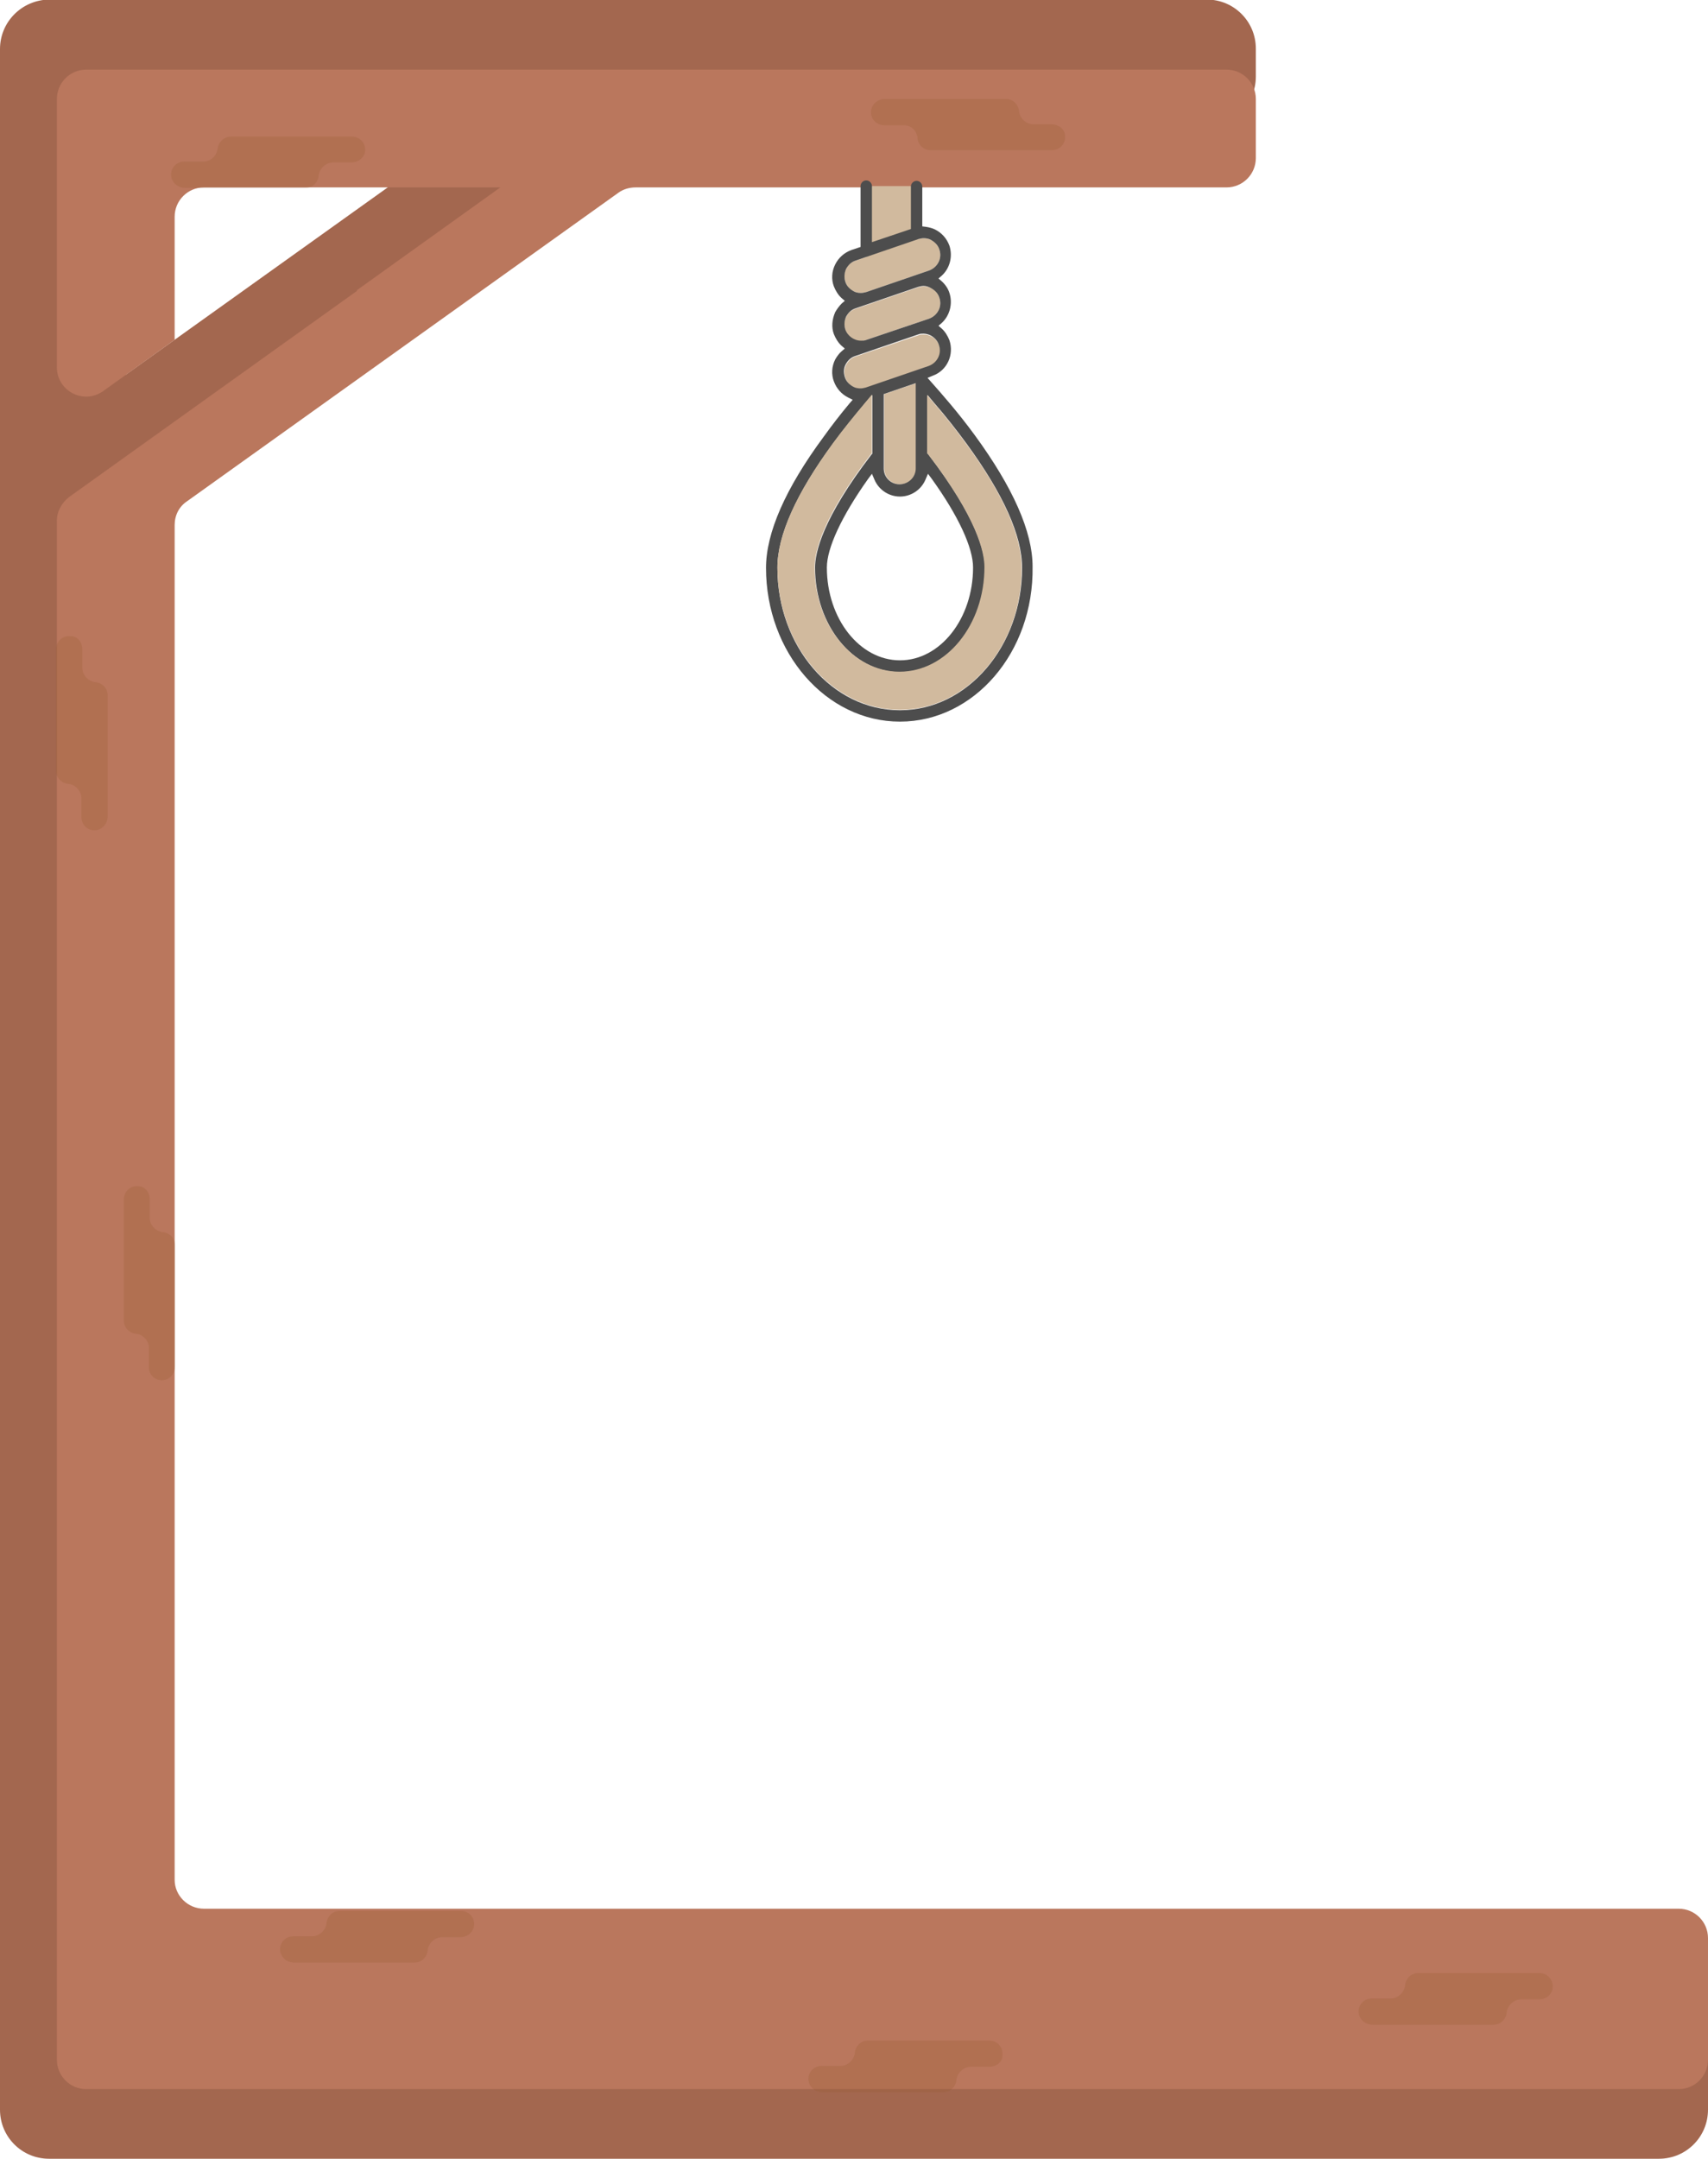<?xml version="1.0" encoding="utf-8"?>
<!-- Generator: Adobe Illustrator 22.0.1, SVG Export Plug-In . SVG Version: 6.00 Build 0)  -->
<svg version="1.1" id="Layer_1" xmlns="http://www.w3.org/2000/svg" xmlns:xlink="http://www.w3.org/1999/xlink" x="0px" y="0px"
	 viewBox="0 0 390.2 493" style="enable-background:new 0 0 390.2 493;" xml:space="preserve">
<style type="text/css">
	.st0{fill:#A3674F;}
	.st1{fill:#BA775D;}
	.st2{opacity:0.3;fill:#9B5D38;}
	.st3{fill:#D1BA9E;}
	.st4{display:none;fill:#4D4D4D;}
	.st5{fill:#4D4D4D;}
</style>
<g>
	<path class="st0" d="M28.7,437.8V113.3c0-3.6,1.7-7,4.7-9.1l102.7-73.4c1.9-1.4,4.2-2.1,6.5-2.1h133.1c6.2,0,11.2-5,11.2-11.2v-6.4
		c0-6.2-5-11.2-11.2-11.2H28.7H11.2C5,0,0,5,0,11.2V449v32.8C0,488,5,493,11.2,493H379c6.2,0,11.2-5,11.2-11.2v-21.6
		c0-6.2-5-11.2-11.2-11.2H39.9C33.7,449,28.7,444,28.7,437.8z M108.3,28.7L28.7,85.6V28.7H108.3z"/>
	<path class="st1" d="M39.9,429.3V119.9c0-2.2,1-4.2,2.8-5.4L141.3,44c1.1-0.8,2.5-1.2,3.9-1.2h135c3.7,0,6.7-3,6.7-6.7V22.6
		c0-3.7-3-6.7-6.7-6.7H39.9H19.7c-3.7,0-6.7,3-6.7,6.7v61.3c0,5.4,6.1,8.6,10.6,5.4l16.3-11.7V49.5c0-3.7,3-6.7,6.7-6.7h67.7
		L81.5,66.3l0.1,0.1l-65.8,47.1c-1.7,1.3-2.8,3.3-2.8,5.4v317v34.5c0,3.7,3,6.7,6.7,6.7h363.8c3.7,0,6.7-3,6.7-6.7v-27.8
		c0-3.7-3-6.7-6.7-6.7H46.6C42.9,435.9,39.9,432.9,39.9,429.3z"/>
	<path class="st2" d="M240.3,28.4l-4.2,0c-1.6,0-3.1-1.3-3.3-3l0-0.1c-0.2-1.5-1.4-2.7-3-2.7h-27.6c-1.6,0-3,1.1-3.2,2.7
		c-0.2,1.8,1.2,3.3,3,3.3h4.5c1.6,0,2.9,1.2,3.1,2.8l0,0.2c0.2,1.5,1.4,2.7,3,2.7h27.7c1.8,0,3.2-1.5,3-3.3
		C243.3,29.5,241.8,28.4,240.3,28.4z"/>
	<path class="st2" d="M80.3,37.1h-4.2c-1.6,0-3.1,1.3-3.3,3l0,0.1c-0.2,1.5-1.4,2.7-3,2.7H42.3c-1.6,0-3-1.1-3.2-2.7
		c-0.2-1.8,1.2-3.3,3-3.3h4.4c1.6,0,3-1.3,3.2-2.9v0c0.2-1.6,1.5-2.8,3.1-2.8h27.6c1.8,0,3.2,1.5,3,3.3
		C83.3,35.9,81.9,37.1,80.3,37.1z"/>
	<path class="st2" d="M18.8,148.3l0,4.2c0,1.6,1.3,3.1,3,3.3l0.1,0c1.5,0.2,2.7,1.4,2.7,3v27.6c0,1.6-1.1,3-2.7,3.2
		c-1.8,0.2-3.3-1.2-3.3-3v-4.3c0-1.6-1.3-3.1-3-3.3l-0.1,0c-1.5-0.2-2.7-1.4-2.7-3v-27.7c0-1.8,1.5-3.2,3.3-3
		C17.7,145.2,18.8,146.7,18.8,148.3z"/>
	<path class="st2" d="M34.2,273.9v4.2c0,1.6,1.3,3.1,3,3.3l0.1,0c1.5,0.2,2.7,1.4,2.7,3v27.6c0,1.6-1.1,3-2.7,3.2
		c-1.8,0.2-3.3-1.2-3.3-3v-4.5c0-1.5-1.3-2.9-2.8-3.1l-0.2,0c-1.5-0.2-2.7-1.4-2.7-3v-27.7c0-1.8,1.5-3.2,3.3-3
		C33.1,270.9,34.2,272.3,34.2,273.9z"/>
	<path class="st2" d="M105.2,442.4l-4.2,0c-1.6,0-3.1,1.3-3.3,3l0,0.1c-0.2,1.5-1.4,2.7-3,2.7H67.2c-1.6,0-3-1.1-3.2-2.7
		c-0.2-1.8,1.2-3.3,3-3.3h4.3c1.6,0,3.1-1.3,3.3-3l0-0.1c0.2-1.5,1.4-2.7,3-2.7h27.7c1.8,0,3.2,1.5,3,3.3
		C108.2,441.2,106.8,442.4,105.2,442.4z"/>
	<path class="st2" d="M226,472h-4.2c-1.6,0-3.1,1.3-3.3,3l0,0.1c-0.2,1.5-1.4,2.7-3,2.7h-27.6c-1.6,0-3-1.1-3.2-2.7
		c-0.2-1.8,1.2-3.3,3-3.3h4.3c1.6,0,3.1-1.3,3.3-3l0-0.1c0.2-1.5,1.4-2.7,3-2.7h27.7c1.8,0,3.2,1.5,3,3.3
		C229.1,470.9,227.6,472,226,472z"/>
	<path class="st2" d="M351.7,456.6h-4.2c-1.6,0-3.1,1.3-3.3,3l0,0.1c-0.2,1.5-1.4,2.7-3,2.7h-27.6c-1.6,0-3-1.1-3.2-2.7
		c-0.2-1.8,1.2-3.3,3-3.3h4.3c1.6,0,3.1-1.3,3.3-3l0-0.1c0.2-1.5,1.4-2.7,3-2.7h27.7c1.8,0,3.2,1.5,3,3.3
		C354.7,455.4,353.2,456.6,351.7,456.6z"/>
	<g>
		<rect x="198" y="42.5" class="st3" width="11.6" height="17.8"/>
		<g id="XMLID_24_">
			<g>
				<path class="st3" d="M196.7,66.9c-0.6,0-1.1-0.1-1.7-0.4c-0.9-0.4-1.6-1.2-1.9-2.2c-0.3-1-0.3-2,0.2-2.9
					c0.4-0.9,1.2-1.6,2.2-1.9l14.3-4.9c0.4-0.1,0.8-0.2,1.2-0.2c0.6,0,1.2,0.1,1.7,0.4c0.9,0.4,1.6,1.2,1.9,2.2
					c0.7,2-0.4,4.2-2.4,4.8l-14.3,4.9C197.5,66.8,197.1,66.9,196.7,66.9z"/>
				<path class="st3" d="M196.7,77.9c-1.6,0-3.1-1-3.6-2.6c-0.3-1-0.3-2,0.2-2.9c0.4-0.9,1.2-1.6,2.2-1.9l14.3-4.9
					c0.4-0.1,0.8-0.2,1.2-0.2c0.6,0,1.2,0.1,1.7,0.4c0.9,0.4,1.6,1.2,1.9,2.2c0.7,2-0.4,4.2-2.4,4.8l-14.5,4.9
					C197.4,77.8,197,77.9,196.7,77.9z"/>
				<path class="st3" d="M196.7,88.8c-0.6,0-1.2-0.1-1.7-0.4c-0.9-0.4-1.6-1.2-1.9-2.2c-0.3-1-0.3-2,0.2-2.9
					c0.5-0.9,1.2-1.6,2.2-1.9l14.5-4.9c0.4-0.1,0.7-0.1,1-0.1c0.6,0,1.2,0.1,1.7,0.4c0.9,0.4,1.6,1.2,1.9,2.2c0.7,2-0.4,4.2-2.4,4.8
					l-14.3,4.9C197.5,88.7,197.1,88.8,196.7,88.8z"/>
				<path class="st3" d="M205.6,110.6c-2,0-3.6-1.6-3.6-3.6V90l7.3-2.5V107C209.2,109,207.6,110.6,205.6,110.6z"/>
				<path class="st4" d="M223.7,99.2c8.9,12.1,13.4,22.3,13.4,30.5c0,19.9-14.1,36-31.5,36s-31.5-16.2-31.5-36
					c0-8.2,4.5-18.4,13.4-30.5c1.9-2.5,3.9-5.1,6-7.6c-1.8-0.9-3.1-2.4-3.7-4.2c-0.6-1.9-0.5-3.9,0.4-5.6c0.4-0.8,1-1.6,1.7-2.2
					c-0.9-0.8-1.6-1.8-2-3.1c-0.6-1.9-0.5-3.9,0.4-5.6c0.4-0.9,1-1.6,1.7-2.2c-0.9-0.8-1.6-1.9-2-3.1c-0.6-1.9-0.5-3.9,0.4-5.6
					c0.9-1.8,2.4-3.1,4.2-3.7l1.5-0.5V42.5c0-1.2,1-2.2,2.2-2.2s2.2,1,2.2,2.2v11.6l7.2-2.5v-9.1c0-1.2,1-2.2,2.2-2.2
					c1.2,0,2.2,1,2.2,2.2v8.3c0.8,0.1,1.6,0.3,2.4,0.7c1.8,0.9,3.1,2.4,3.7,4.2c1,2.9,0.1,5.9-2.1,7.9c0.9,0.8,1.6,1.9,2.1,3.1
					c1,2.9,0.1,5.9-2,7.8c0.9,0.8,1.6,1.9,2,3.1c1.3,3.7-0.6,7.8-4.3,9.2C216.2,89.6,219.9,94,223.7,99.2z M232.7,129.6
					c0-7.2-4.2-16.6-12.5-27.9c-2.6-3.6-5.2-6.8-7.4-9.3v10.8c11.3,14.8,13,22.8,13,26.3c0,13.6-9.1,24.8-20.2,24.8
					c-11.2,0-20.2-11.1-20.2-24.8c0-3.5,1.7-11.5,13-26.3V92.5c-2.6,3.1-5.2,6.2-7.4,9.3c-8.3,11.3-12.5,20.7-12.5,27.9
					c0,17.4,12.2,31.6,27.1,31.6S232.7,147.1,232.7,129.6z M221.4,129.6c0-4.3-3.3-11.4-9.2-19.7c-1.1,2.5-3.6,4.3-6.6,4.3
					c-2.9,0-5.4-1.8-6.6-4.3c-5.9,8.4-9.2,15.4-9.2,19.7c0,11.2,7.1,20.3,15.8,20.3S221.4,140.9,221.4,129.6z M212,61
					c1.5-0.5,2.4-2.2,1.8-3.7c-0.3-0.7-0.8-1.3-1.5-1.7c-0.4-0.2-0.9-0.3-1.3-0.3c-0.3,0-0.6,0.1-1,0.2l-14.3,4.9
					c-0.7,0.3-1.3,0.8-1.7,1.5c-0.3,0.7-0.4,1.5-0.1,2.3c0.3,0.7,0.8,1.3,1.5,1.7c0.7,0.3,1.5,0.4,2.3,0.1L212,61z M212,72
					c1.5-0.5,2.4-2.2,1.8-3.7c-0.3-0.7-0.8-1.3-1.5-1.7c-0.4-0.2-0.9-0.3-1.3-0.3c-0.3,0-0.6,0.1-1,0.2l-14.3,4.9
					c-0.7,0.3-1.3,0.8-1.7,1.5c-0.3,0.7-0.4,1.5-0.1,2.3c0.5,1.5,2.1,2.3,3.6,1.9L212,72z M212,82.8c1.5-0.5,2.4-2.2,1.8-3.7
					c-0.3-0.7-0.8-1.3-1.5-1.7c-0.4-0.2-0.9-0.3-1.3-0.3c-0.3,0-0.5,0-0.8,0.1l-14.5,4.9c-0.7,0.3-1.3,0.8-1.7,1.5
					c-0.3,0.7-0.4,1.5-0.1,2.3c0.3,0.7,0.8,1.3,1.5,1.7c0.7,0.3,1.5,0.4,2.3,0.1L212,82.8z M208.4,107V88.7l-5.6,1.9V107
					c0,1.5,1.2,2.8,2.8,2.8C207.1,109.8,208.4,108.5,208.4,107z"/>
				<path class="st5" d="M205.6,164.8c-16.9,0-30.6-15.8-30.6-35.1c0-8,4.4-18.1,13.2-30c1.8-2.5,3.8-5.1,5.9-7.6l0.7-0.8l-1-0.5
					c-1.6-0.8-2.7-2.1-3.3-3.7c-0.6-1.6-0.5-3.4,0.3-5c0.4-0.7,0.9-1.4,1.5-1.9l0.7-0.6l-0.7-0.6c-0.8-0.7-1.4-1.7-1.8-2.7
					c-0.6-1.6-0.4-3.4,0.3-5c0.4-0.7,0.9-1.4,1.5-2l0.7-0.6l-0.7-0.6c-0.8-0.7-1.4-1.7-1.8-2.7c-0.6-1.6-0.5-3.4,0.3-5
					c0.8-1.6,2.1-2.7,3.7-3.3l2.1-0.7V42.5c0-0.7,0.6-1.3,1.3-1.3c0.7,0,1.3,0.6,1.3,1.3v12.8l8.9-3v-9.7c0-0.7,0.6-1.3,1.3-1.3
					c0.7,0,1.3,0.6,1.3,1.3v9.1l0.8,0.1c0.7,0.1,1.5,0.3,2.1,0.6c1.6,0.8,2.7,2.1,3.3,3.7c0.8,2.5,0.1,5.2-1.8,6.9l-0.7,0.6l0.7,0.6
					c0.8,0.7,1.5,1.7,1.8,2.7c0.8,2.4,0.1,5.2-1.8,6.9l-0.7,0.6l0.7,0.6c0.8,0.7,1.4,1.7,1.8,2.7c1.1,3.3-0.5,6.9-3.8,8.1l-1.2,0.5
					l0.8,0.9c2.4,2.7,6.2,7,10,12.2c8.7,11.9,13.2,22,13.2,30C236.2,149,222.5,164.8,205.6,164.8z M197.7,92
					c-2.6,3.1-5.2,6.3-7.4,9.3c-8.4,11.4-12.7,21-12.7,28.4c0,17.9,12.5,32.5,28,32.5c15.4,0,27.9-14.6,27.9-32.5
					c0-7.4-4.3-16.9-12.7-28.4c-2.2-3-4.7-6.2-7.4-9.3l-1.5-1.8v13.4l0.2,0.2c11.2,14.6,12.9,22.4,12.9,25.8
					c0,13.2-8.7,23.9-19.4,23.9s-19.4-10.7-19.4-23.9c0-3.4,1.7-11.2,12.9-25.8l0.2-0.2V90.2L197.7,92z M198.3,109.4
					c-6.1,8.6-9.4,15.8-9.4,20.2c0,11.7,7.5,21.2,16.7,21.2c9.2,0,16.7-9.5,16.7-21.2c0-4.5-3.3-11.7-9.4-20.2l-0.9-1.2l-0.6,1.4
					c-1,2.3-3.3,3.8-5.8,3.8c-2.5,0-4.8-1.5-5.8-3.8l-0.6-1.4L198.3,109.4z M201.9,90v17c0,2,1.6,3.6,3.6,3.6c2,0,3.7-1.6,3.7-3.6
					V87.5L201.9,90z M211,76.2c-0.3,0-0.7,0-1,0.1l-14.6,5c-1,0.3-1.7,1-2.2,1.9c-0.5,0.9-0.5,1.9-0.2,2.9c0.3,1,1,1.7,1.9,2.2
					c0.5,0.3,1.1,0.4,1.7,0.4c0.4,0,0.8-0.1,1.2-0.2l14.3-4.9c2-0.7,3.1-2.8,2.4-4.8c-0.3-1-1-1.7-1.9-2.2
					C212.2,76.4,211.6,76.2,211,76.2z M211,65.3c-0.4,0-0.8,0.1-1.2,0.2l-14.3,4.9c-1,0.3-1.7,1-2.2,1.9c-0.4,0.9-0.5,1.9-0.2,2.9
					c0.5,1.5,2,2.6,3.6,2.6l0,0c0.3,0,0.7,0,1-0.1l14.5-4.9c2-0.7,3.1-2.8,2.4-4.8c-0.3-1-1-1.7-1.9-2.2
					C212.2,65.5,211.6,65.3,211,65.3z M211,54.4c-0.4,0-0.8,0.1-1.2,0.2l-14.3,4.9c-1,0.3-1.7,1-2.2,1.9c-0.4,0.9-0.5,1.9-0.2,2.9
					c0.3,1,1,1.7,1.9,2.2c0.5,0.3,1.1,0.4,1.7,0.4c0.4,0,0.8-0.1,1.2-0.2l14.3-4.9c2-0.7,3.1-2.8,2.4-4.8c-0.3-1-1-1.7-1.9-2.2
					C212.2,54.5,211.6,54.4,211,54.4z"/>
				<path class="st3" d="M205.6,162.1c-15.4,0-28-14.6-28-32.5c0-7.4,4.3-16.9,12.7-28.4c2.2-3,4.8-6.2,7.4-9.3l1.5-1.8v13.4
					l-0.2,0.2c-11.2,14.6-12.9,22.4-12.9,25.8c0,13.2,8.7,23.9,19.4,23.9s19.4-10.7,19.4-23.9c0-3.4-1.7-11.2-12.9-25.8l-0.2-0.2
					V90.2l1.5,1.8c2.7,3.1,5.2,6.3,7.4,9.3c8.4,11.4,12.7,21,12.7,28.4C233.5,147.5,221,162.1,205.6,162.1z"/>
			</g>
		</g>
	</g>
</g>
</svg>

